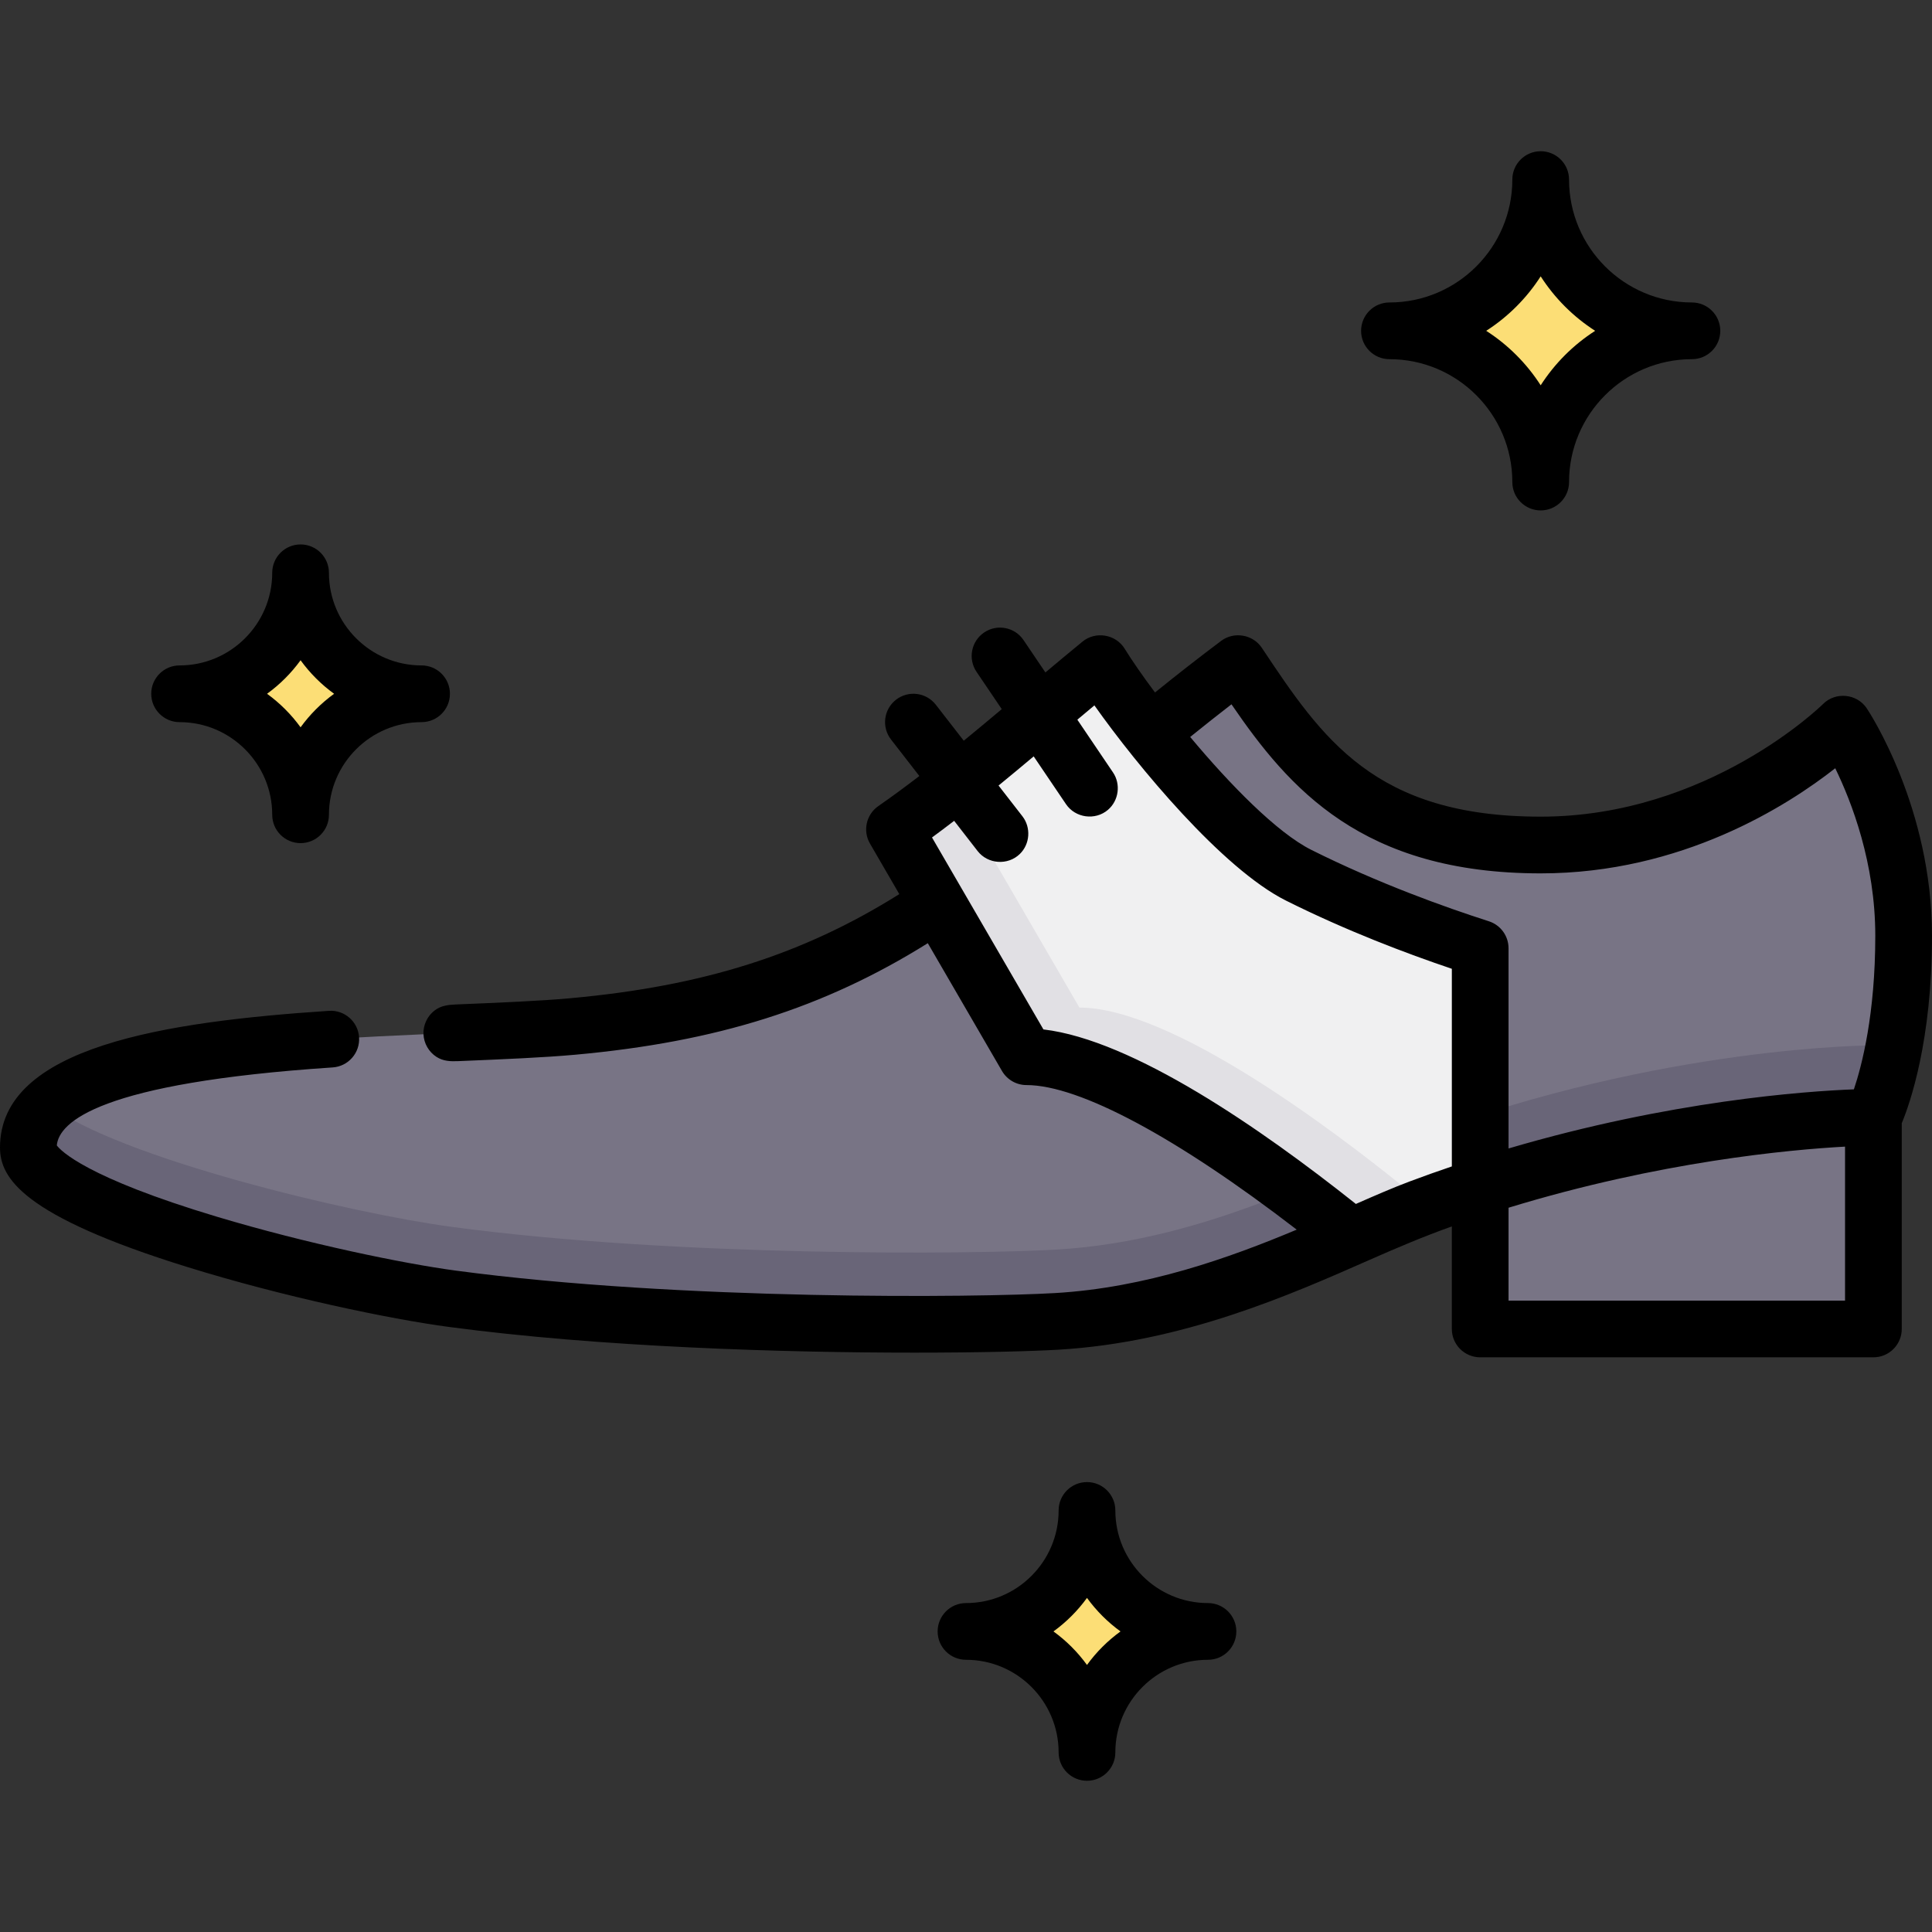 <?xml version="1.0" encoding="iso-8859-1"?>
<!-- Generator: Adobe Illustrator 19.0.0, SVG Export Plug-In . SVG Version: 6.00 Build 0)  -->
<svg version="1.1" id="Layer_1" xmlns="http://www.w3.org/2000/svg" xmlns:xlink="http://www.w3.org/1999/xlink" x="0px" y="0px"
	 viewBox="0 0 512 512" style="enable-background:new 0 0 512 512;" xml:space="preserve">
<rect x="0" y="0" width="512" height="512" fill="#333333" stroke="none"/>
<path style="fill:#787485;" d="M488.454,191.875c0,0,16.031,24.047,16.031,56.11s-8.016,48.094-8.016,48.094
	s-56.11,0-120.235,24.047c-21.006,7.877-55.244,27.662-96.188,30.059c-22.02,1.289-100.529,2.004-160.313-6.012
	c-31.778-4.26-112.219-24.047-112.219-40.078c0-32.063,103.577-28.362,144.282-32.063c88.172-8.016,112.219-48.094,176.344-96.188
	c16.031,24.047,32.063,48.094,80.157,48.094S488.454,191.875,488.454,191.875z"/>
<path style="fill:#696578;" d="M280.047,331.147c-22.02,1.289-100.529,2.004-160.313-6.012
	c-26.795-3.593-88.186-18.224-106.782-32.334c-3.475,3.166-5.438,6.89-5.438,11.293c0,16.031,80.441,35.818,112.219,40.078
	c59.784,8.016,138.293,7.3,160.313,6.012c40.944-2.397,75.182-22.181,96.188-30.059c64.125-24.047,120.235-24.047,120.235-24.047
	v-19.037c0,0-56.11,0-120.235,24.047C355.229,308.965,320.991,328.75,280.047,331.147z"/>
<polygon style="fill:#787485;" points="496.47,352.188 496.47,296.078 392.266,312.11 392.266,352.188 "/>
<path style="fill:#F0F0F1;" d="M291.643,175.843c-20.055,16.466-36.626,31.492-54.586,43.953l34.974,60.251
	c24.247,0,66.825,32.085,86.144,47.728c6.773-2.987,12.827-5.688,18.059-7.65c5.411-2.029,10.764-3.885,16.031-5.586v-63.241
	c-12.32-3.954-30.204-10.4-48.094-19.346C326.25,222.993,299.547,188.631,291.643,175.843z"/>
<path style="fill:#E1E0E4;" d="M390.262,307.1c-5.232,1.962-11.286,4.663-18.059,7.65c-19.32-15.644-61.897-47.728-86.144-47.728
	l-33.925-58.443c-4.988,3.927-9.976,7.679-15.076,11.218l34.974,60.251c24.247,0,66.825,32.085,86.144,47.728
	c6.773-2.987,12.827-5.688,18.059-7.65c5.411-2.029,10.764-3.885,16.031-5.586v-8.177
	C391.598,306.608,390.933,306.848,390.262,307.1z"/>
<g>
	<path style="fill:#FCDE76;" d="M256,432.344c17.708,0,32.063-14.355,32.063-32.063c0,17.708,14.355,32.063,32.063,32.063
		c-17.708,0-32.063,14.355-32.063,32.063C288.063,446.699,273.708,432.344,256,432.344z"/>
	<path style="fill:#FCDE76;" d="M47.593,183.859c17.708,0,32.063-14.355,32.063-32.063c0,17.708,14.355,32.063,32.063,32.063
		c-17.708,0-32.063,14.355-32.063,32.063C79.656,198.214,65.301,183.859,47.593,183.859z"/>
	<path style="fill:#FCDE76;" d="M368.219,87.671c22.134,0,40.078-17.944,40.078-40.078c0,22.134,17.944,40.078,40.078,40.078
		c-22.134,0-40.078,17.944-40.078,40.078C408.297,105.615,390.353,87.671,368.219,87.671z"/>
</g>
<path d="M512,247.984c0-33.947-16.587-59.219-17.294-60.278c-2.589-3.885-8.263-4.448-11.566-1.145
	c-0.3,0.299-30.376,29.861-74.843,29.861c-44.072,0-57.897-20.736-73.904-44.747c-2.358-3.536-7.358-4.395-10.761-1.844
	c-5.653,4.239-11.422,8.738-17.546,13.68c-3.319-4.441-6.106-8.472-8.052-11.619c-2.354-3.807-7.696-4.702-11.161-1.858
	c-3.375,2.77-6.638,5.492-9.832,8.17l-5.798-8.576c-2.325-3.438-6.996-4.34-10.434-2.016c-3.438,2.325-4.34,6.997-2.016,10.434
	l6.683,9.884c-3.391,2.849-6.74,5.64-10.07,8.368l-7.404-9.536c-2.545-3.277-7.265-3.872-10.544-1.327
	c-3.278,2.546-3.873,7.266-1.327,10.544l7.509,9.671c-3.608,2.767-7.221,5.44-10.867,7.969c-3.217,2.232-4.181,6.56-2.215,9.946
	l7.771,13.388c-25.634,16.074-52.09,24.398-87.212,27.591c-7.963,0.723-18.308,1.154-30.288,1.653
	c-2.055,0.086-3.959,0.295-5.657,1.595c-1.933,1.479-3.047,3.854-2.946,6.285c0.101,2.424,1.402,4.691,3.441,6.006
	c1.805,1.163,3.724,1.216,5.788,1.13c12.177-0.507,22.693-0.946,31.023-1.702c37.451-3.405,65.812-12.326,93.401-29.553
	l19.653,33.857c1.345,2.317,3.82,3.742,6.499,3.742c14.018,0,39.901,13.888,71.611,38.313
	c-17.984,7.551-40.037,15.403-64.034,16.807c-20.417,1.196-99.16,2.048-158.875-5.958c-13.637-1.829-39.228-7.069-63.192-14.254
	c-34.819-10.439-41.48-17.551-42.486-18.915c0.566-6.191,11.305-16.57,73.105-20.669c4.141-0.275,7.275-3.855,7.001-7.996
	c-0.275-4.14-3.862-7.282-7.995-7.001C44.062,270.748,0,277.285,0,304.094c0,8.038,5.878,18.081,49.478,31.629
	c25.714,7.991,53.926,13.841,69.258,15.897c40.334,5.408,89.188,6.845,123.578,6.845c17.445,0,31.176-0.371,38.173-0.78
	c32.893-1.926,61.445-14.527,82.293-23.728c7.249-3.199,14.502-6.29,21.973-8.94v27.171c0,4.15,3.365,7.515,7.515,7.515h104.204
	c4.15,0,7.515-3.365,7.515-7.515v-54.529C506.159,292.435,512,275.809,512,247.984z M326.352,186.65
	c15.206,22.219,34.573,44.803,81.945,44.803c37.381,0,65.397-17.919,78.059-27.857c4.369,8.964,10.614,25.144,10.614,44.39
	c0,20.777-3.55,34.409-5.672,40.702c-12.961,0.499-48.578,3.023-91.518,15.668v-53.056c0-3.265-2.109-6.158-5.218-7.155
	c-11.728-3.764-29.407-10.101-47.03-18.912c-9.098-4.549-21.596-17.322-32.121-29.932
	C319.178,192.26,322.809,189.386,326.352,186.65z M373.597,313.09c-4.305,1.615-9.154,3.713-14.29,5.975
	c-0.059-0.05-0.112-0.104-0.173-0.152c-25.012-19.867-58.925-43.316-82.615-46.104l-29.528-50.868
	c1.967-1.44,3.92-2.919,5.869-4.414l6.223,8.015c2.709,3.49,8.006,3.857,11.177,0.777c2.71-2.632,3.009-7.013,0.693-9.995
	l-6.326-8.147c3.087-2.526,6.186-5.105,9.312-7.727l8.566,12.669c2.475,3.659,7.733,4.376,11.102,1.509
	c2.877-2.448,3.463-6.8,1.348-9.927l-9.45-13.976c1.493-1.253,2.997-2.515,4.524-3.787c11.351,16.051,33.925,43.311,50.783,51.739
	c16.007,8.004,32,14.04,43.94,18.063v52.376C381.067,310.363,377.349,311.682,373.597,313.09z M399.781,344.673V320.06
	c40.03-12.254,74.52-15.392,89.174-16.193v40.806H399.781z"/>
<path d="M320.125,424.83c-13.535,0-24.548-11.013-24.548-24.548c0-4.15-3.365-7.515-7.515-7.515s-7.515,3.365-7.515,7.515
	c0,13.535-11.013,24.548-24.548,24.548c-4.15,0-7.515,3.365-7.515,7.515s3.365,7.515,7.515,7.515
	c13.535,0,24.548,11.013,24.548,24.548c0,4.15,3.365,7.515,7.515,7.515s7.515-3.365,7.515-7.515
	c0-13.535,11.013-24.548,24.548-24.548c4.15,0,7.515-3.365,7.515-7.515S324.275,424.83,320.125,424.83z M288.063,441.229
	c-2.472-3.409-5.475-6.413-8.884-8.884c3.409-2.472,6.413-5.475,8.884-8.884c2.472,3.409,5.475,6.413,8.884,8.884
	C293.537,434.816,290.534,437.819,288.063,441.229z"/>
<path d="M47.593,191.374c13.535,0,24.548,11.012,24.548,24.548c0,4.15,3.365,7.515,7.515,7.515c4.15,0,7.515-3.365,7.515-7.515
	c0-13.535,11.013-24.548,24.548-24.548c4.15,0,7.515-3.365,7.515-7.515s-3.365-7.515-7.515-7.515
	c-13.535,0-24.548-11.013-24.548-24.548c0-4.15-3.365-7.515-7.515-7.515c-4.15,0-7.515,3.365-7.515,7.515
	c0,13.535-11.013,24.548-24.548,24.548c-4.15,0-7.515,3.365-7.515,7.515S43.443,191.374,47.593,191.374z M79.656,174.975
	c2.472,3.409,5.475,6.413,8.884,8.884c-3.409,2.472-6.413,5.475-8.884,8.884c-2.472-3.409-5.475-6.413-8.884-8.884
	C74.181,181.387,77.184,178.384,79.656,174.975z"/>
<path d="M368.219,95.186c17.955,0,32.564,14.609,32.564,32.564c0,4.15,3.365,7.515,7.515,7.515s7.515-3.365,7.515-7.515
	c0-17.955,14.609-32.564,32.564-32.564c4.15,0,7.515-3.365,7.515-7.515c0-4.15-3.365-7.515-7.515-7.515
	c-17.955,0-32.564-14.609-32.564-32.564c0-4.15-3.365-7.515-7.515-7.515s-7.515,3.365-7.515,7.515
	c0,17.955-14.609,32.564-32.564,32.564c-4.15,0-7.515,3.365-7.515,7.515C360.704,91.821,364.069,95.186,368.219,95.186z
	 M408.297,73.236c3.715,5.785,8.65,10.72,14.435,14.435c-5.785,3.715-10.72,8.65-14.435,14.435
	c-3.715-5.785-8.65-10.72-14.435-14.435C399.648,83.956,404.582,79.021,408.297,73.236z"/>
<g>
</g>
<g>
</g>
<g>
</g>
<g>
</g>
<g>
</g>
<g>
</g>
<g>
</g>
<g>
</g>
<g>
</g>
<g>
</g>
<g>
</g>
<g>
</g>
<g>
</g>
<g>
</g>
<g>
</g>
</svg>
